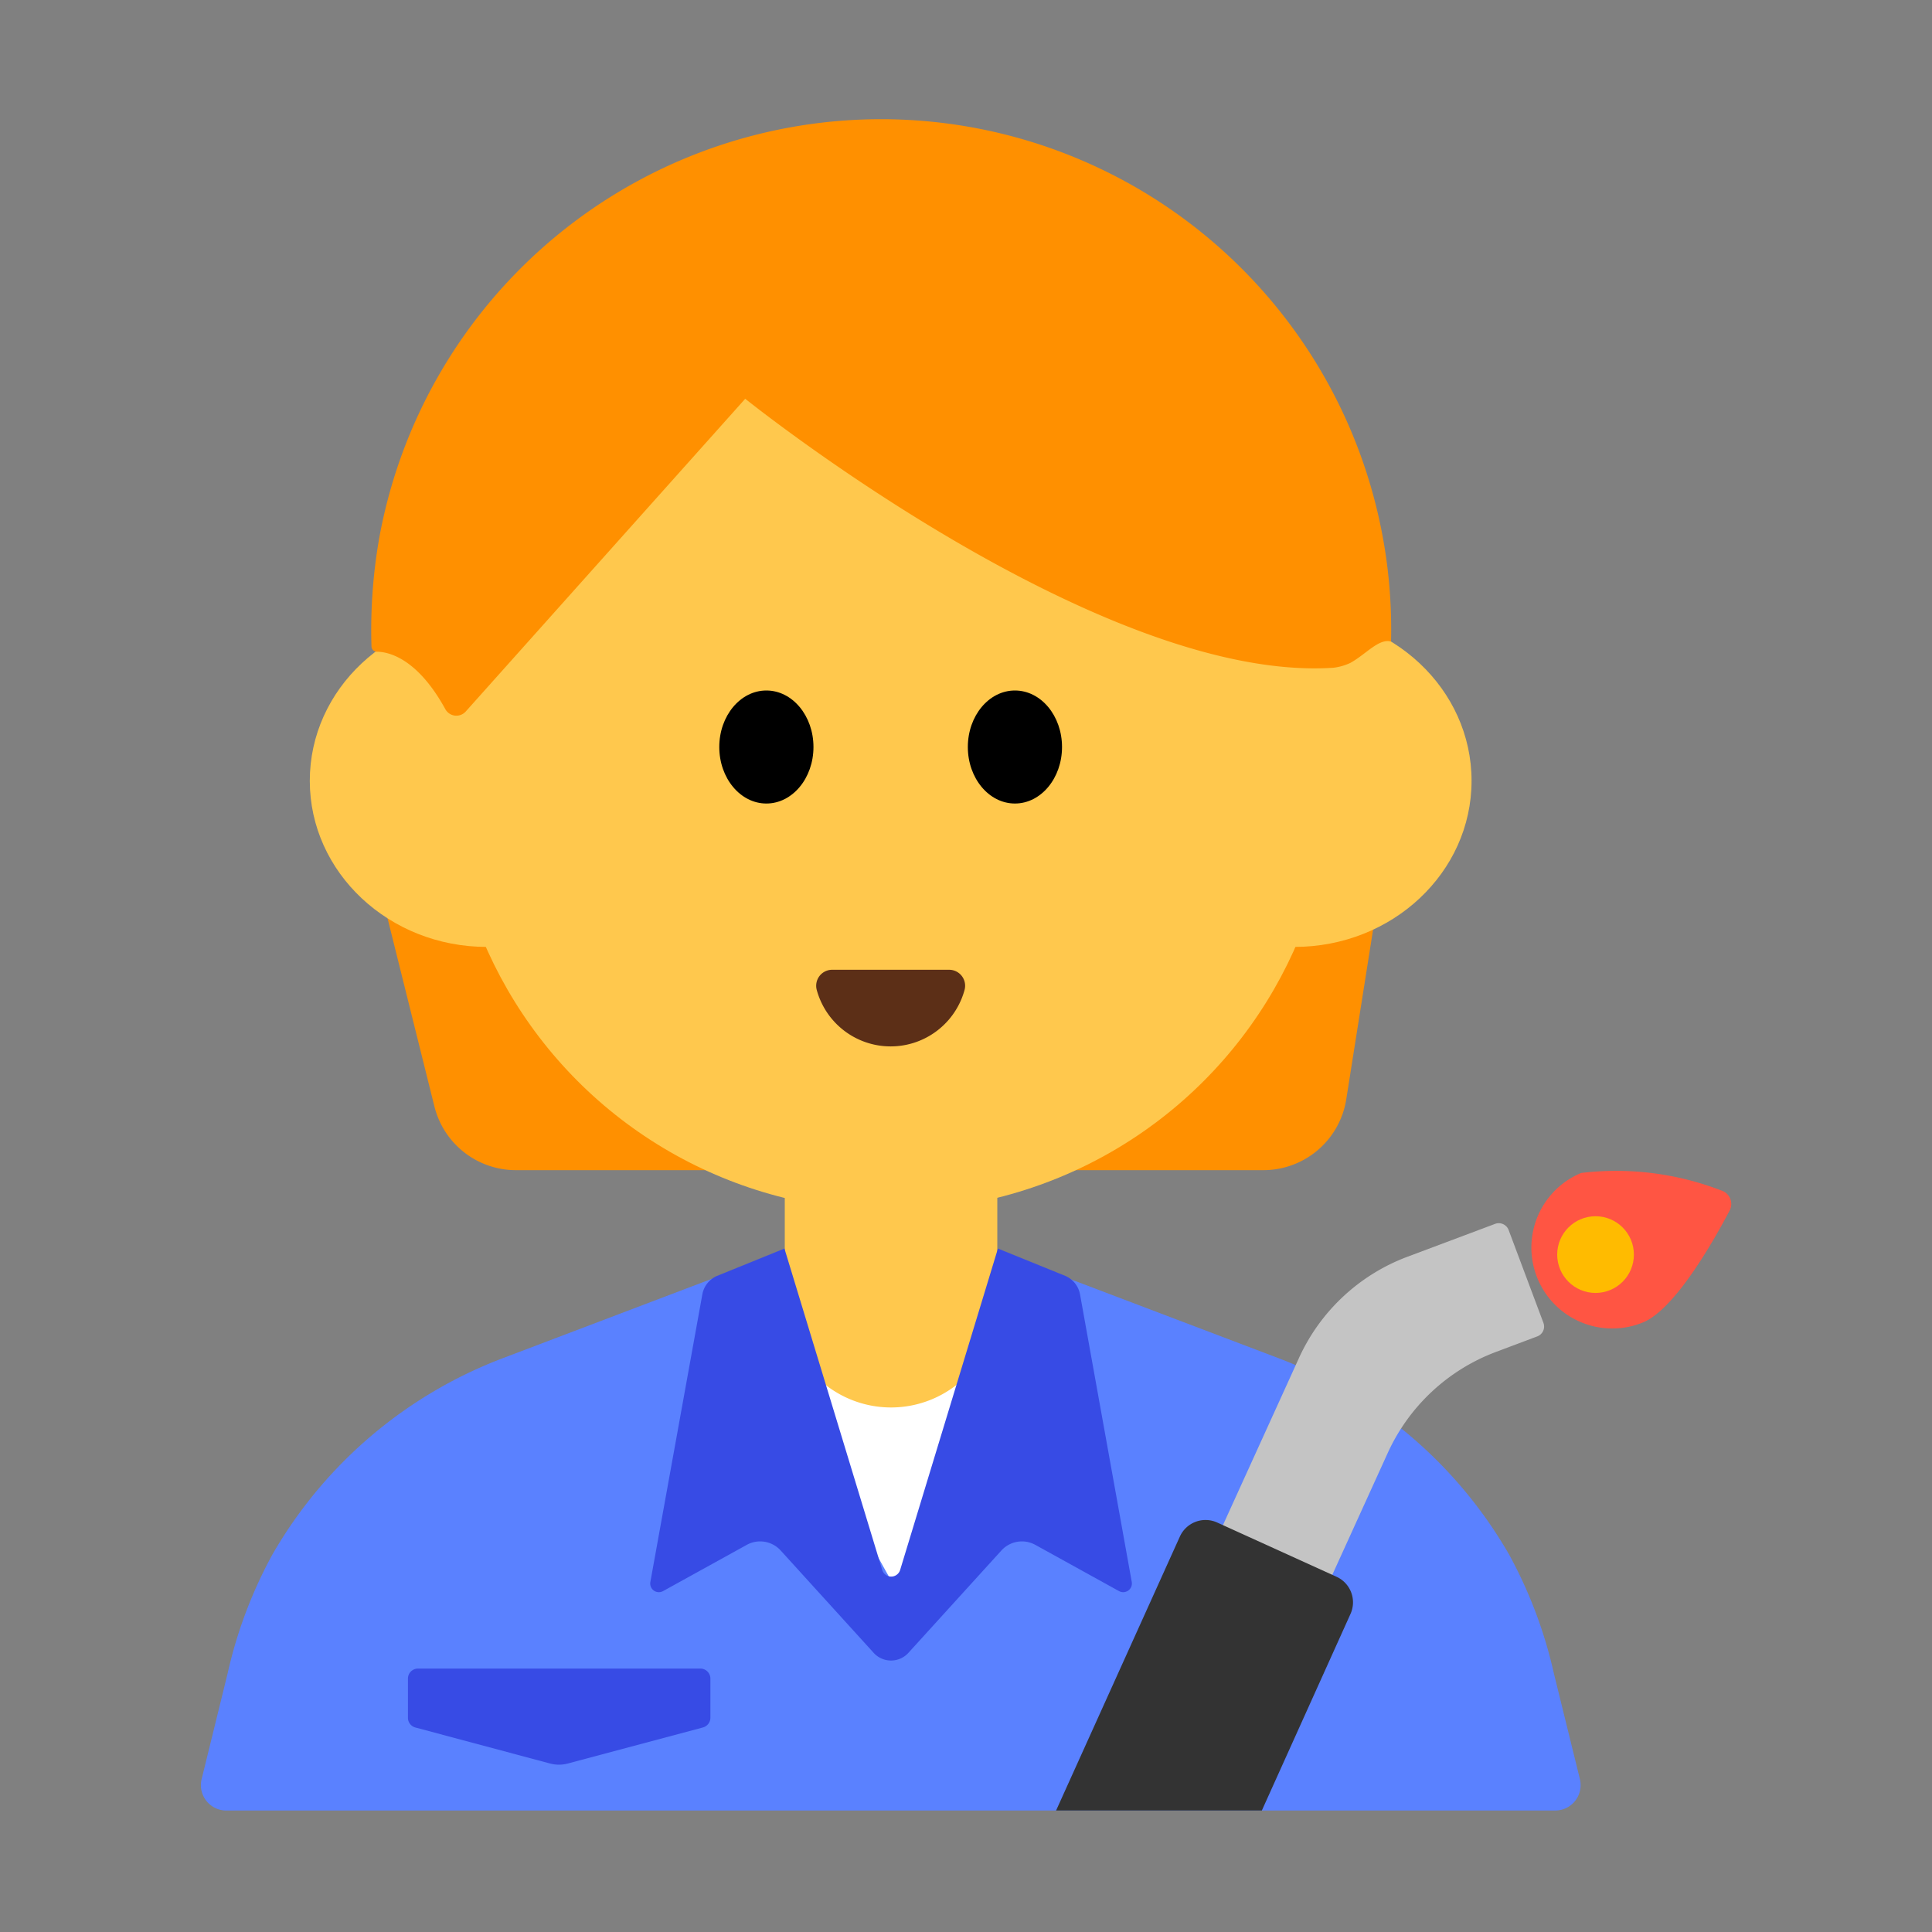<svg id="Layer_1" data-name="Layer 1" xmlns="http://www.w3.org/2000/svg" viewBox="0 0 40 40"><rect x="0" y="0" width="40" height="40" fill="#808080" stroke="none"/><defs><style>.cls-1{fill:#5a81ff;}.cls-2{fill:#fff;}.cls-3{fill:#ff9000;}.cls-4{fill:#ffc84d;}.cls-5{fill:#5c2f17;}.cls-6{fill:#374be5;}.cls-7{fill:#c4c4c4;}.cls-8{fill:#333;}.cls-9{fill:#ff5543;}.cls-10{fill:#fb0;}.cls-11{fill:none;}</style></defs><path class="cls-1" d="M26.473,28.121l-4.214-1.6a10.75,10.75,0,0,0-7.638,0l-4.214,1.6a9.312,9.312,0,0,0-4.771,4.071,9.411,9.411,0,0,0-.923,2.453l-.538,2.189a.525.525,0,0,0,.51.651H32.2a.526.526,0,0,0,.51-.651l-.539-2.189a9.411,9.411,0,0,0-.923-2.453A9.312,9.312,0,0,0,26.473,28.121Z"/><polygon class="cls-2" points="16.065 28.446 21.013 28.446 18.539 32.885 16.065 28.446"/><path class="cls-3" d="M7.952,18.723l1.042,4.185a1.739,1.739,0,0,0,1.687,1.319H26.156a1.738,1.738,0,0,0,1.717-1.468l.638-4.036Z"/><circle class="cls-4" cx="18.44" cy="15.909" r="9.16"/><ellipse class="cls-4" cx="10.081" cy="16.166" rx="3.667" ry="3.439"/><ellipse class="cls-4" cx="26.8" cy="16.166" rx="3.667" ry="3.439"/><path class="cls-3" d="M28.8,13.283A10.561,10.561,0,0,0,7.853,11.131a11.02,11.02,0,0,0-.162,2.251.113.113,0,0,0,.107.111c.234,0,.833.121,1.418,1.182a.261.261,0,0,0,.423.06l5.79-6.479s7.336,5.891,12.177,5.569a1.13,1.13,0,0,0,.351-.1C28.28,13.547,28.551,13.21,28.8,13.283Z"/><ellipse cx="15.867" cy="15.466" rx="0.975" ry="1.17"/><ellipse cx="21.013" cy="15.466" rx="0.975" ry="1.17"/><path class="cls-5" d="M19.653,20.078a.331.331,0,0,1,.316.422,1.586,1.586,0,0,1-3.058,0,.331.331,0,0,1,.316-.422Z"/><path class="cls-4" d="M16.255,22.771h4.393a0,0,0,0,1,0,0V26.94a2.2,2.2,0,0,1-2.2,2.2h0a2.2,2.2,0,0,1-2.2-2.2V22.771a0,0,0,0,1,0,0Z"/><path class="cls-6" d="M22.361,26.8a.518.518,0,0,0-.3-.382l-1.4-.568-2.026,6.659a.194.194,0,0,1-.368,0L16.241,25.85l-1.4.568a.518.518,0,0,0-.3.382l-1.076,5.953a.179.179,0,0,0,.263.189l1.734-.958a.574.574,0,0,1,.7.116l1.926,2.12a.486.486,0,0,0,.72,0l1.926-2.12a.574.574,0,0,1,.7-.116l1.734.958a.18.18,0,0,0,.264-.189Z"/><path class="cls-6" d="M14.55,35.766l-2.791.745a.715.715,0,0,1-.373,0L8.6,35.766a.208.208,0,0,1-.154-.2v-.812a.208.208,0,0,1,.207-.208H14.5a.208.208,0,0,1,.208.208v.812A.209.209,0,0,1,14.55,35.766Z"/><path class="cls-7" d="M29.136,26.021l1.818-.682a.218.218,0,0,1,.281.128l.72,1.921a.218.218,0,0,1-.128.281l-.854.321a4.009,4.009,0,0,0-2.245,2.1l-2.356,5.179-2.264-1.03,2.783-6.117A4.014,4.014,0,0,1,29.136,26.021Z"/><path class="cls-8" d="M26.125,37.485l1.836-4.071a.582.582,0,0,0-.29-.769L25.2,31.522a.583.583,0,0,0-.772.291l-2.563,5.672Z"/><path class="cls-9" d="M34.024,27.376a1.674,1.674,0,0,1-1.288-3.091,6.043,6.043,0,0,1,2.9.362.293.293,0,0,1,.174.417C35.475,25.7,34.68,27.1,34.024,27.376Z"/><circle class="cls-10" cx="33.034" cy="25.975" r="0.794"/><rect class="cls-11" y="-0.015" width="40" height="40"/></svg>